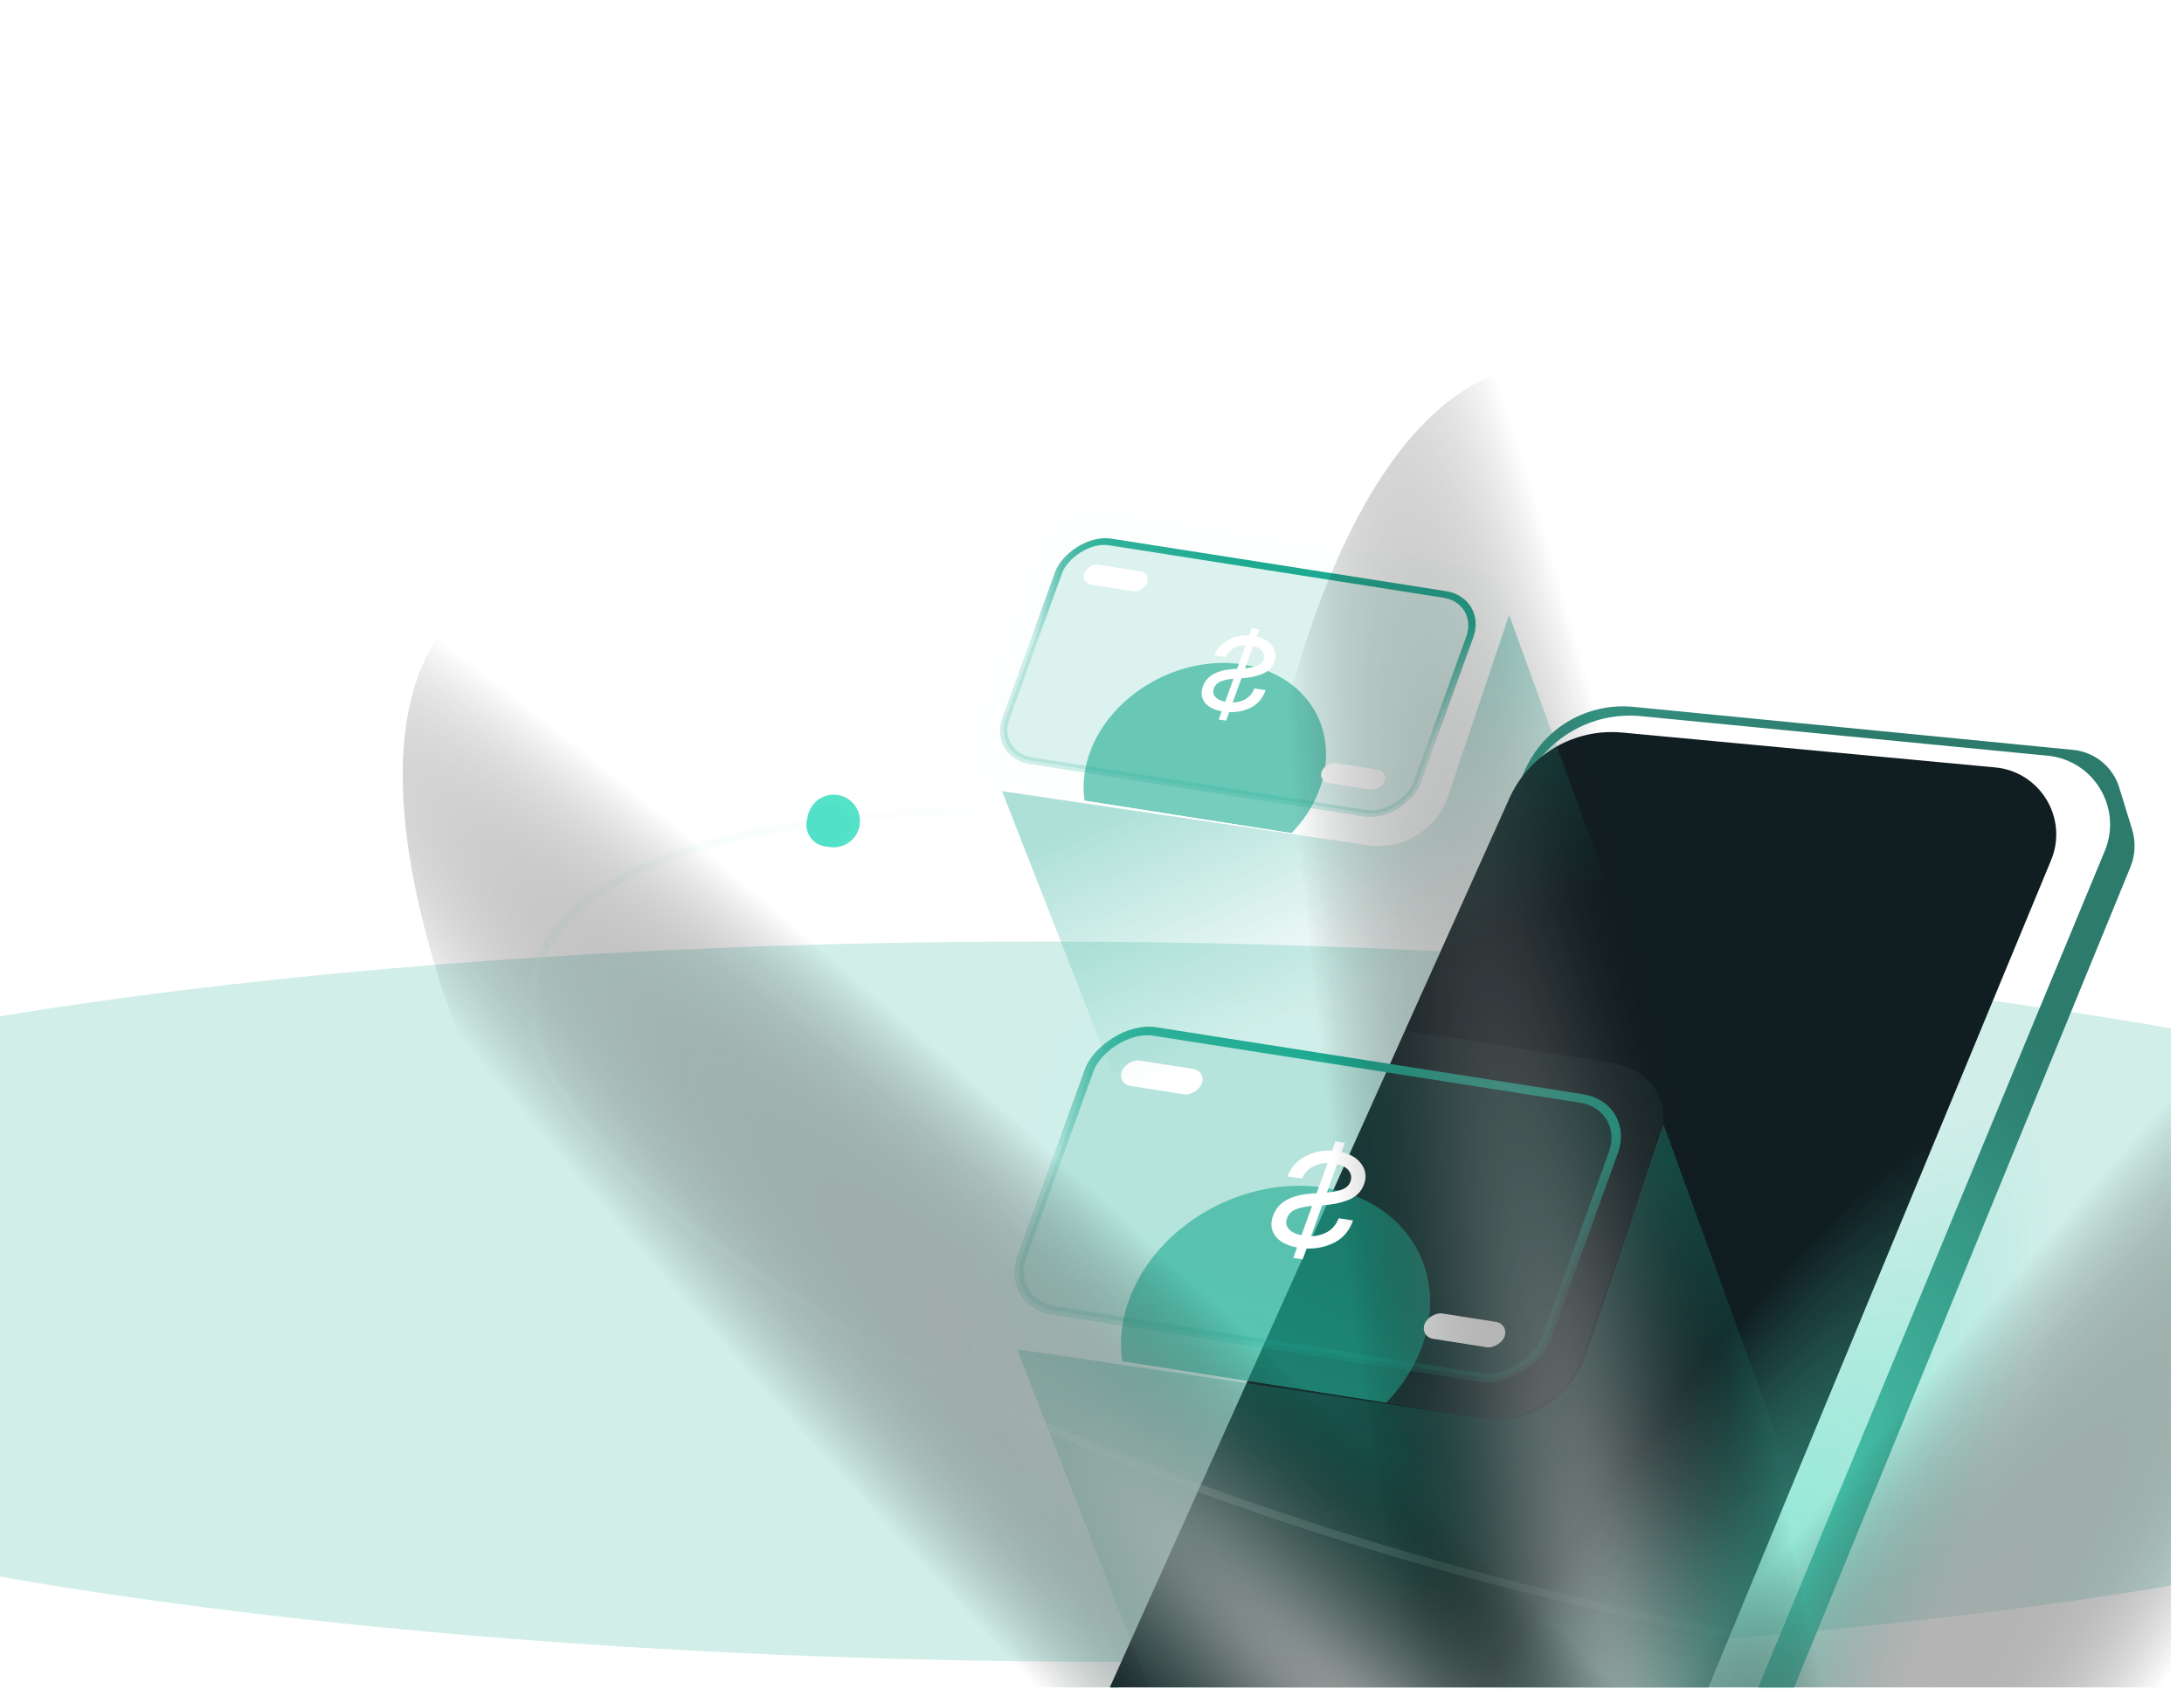 <svg width="163" height="126" viewBox="0 0 163 126" fill="none" xmlns="http://www.w3.org/2000/svg">
<g clip-path="url(#clip0_1124_25919)">
<g filter="url(#filter0_f_1124_25919)">
<ellipse cx="128.316" cy="27.393" rx="128.316" ry="27.393" transform="matrix(1 0.014 -0.205 0.979 -42.037 68.519)" fill="#1DAA91" fill-opacity="0.2"/>
</g>
<path d="M154.73 55.955C156.335 56.112 157.689 57.218 158.164 58.758L159.127 61.887C159.412 62.812 159.367 63.808 158.999 64.704L125.817 145.632C124.284 149.369 120.3 151.477 116.348 150.641L83.741 143.747C80.748 143.114 78.649 140.414 78.772 137.357L78.869 134.939L113.834 57.418C115.245 54.291 118.492 52.411 121.906 52.745L154.73 55.955ZM157.088 63.495C158.414 60.296 156.271 56.725 152.824 56.39L122.467 53.439C118.798 53.083 115.31 55.107 113.799 58.469L80.293 133.009C78.922 136.058 80.772 139.586 84.06 140.193L115.54 146.003C119.527 146.739 123.486 144.587 125.038 140.842L157.088 63.495Z" fill="url(#paint0_linear_1124_25919)"/>
<g filter="url(#filter1_i_1124_25919)">
<path d="M123.845 139.525L155.062 64.188C156.357 61.064 154.256 57.579 150.889 57.264L123.049 54.662C119.484 54.329 116.102 56.3 114.634 59.565L81.979 132.212C80.644 135.183 82.445 138.62 85.649 139.211L114.592 144.553C118.476 145.269 122.333 143.174 123.845 139.525Z" fill="#101D21"/>
</g>
<g clip-path="url(#clip1_1124_25919)">
<rect width="45.64" height="28.189" rx="5.369" transform="matrix(-0.988 -0.155 -0.34 0.94 125.68 80.162)" fill="#D4F7F1" fill-opacity="0.05"/>
<rect x="-0.446" y="0.264" width="39.599" height="22.149" rx="3.691" transform="matrix(-0.988 -0.155 -0.34 0.94 121.317 82.218)" fill="#1DAA91" fill-opacity="0.15" stroke="url(#paint1_linear_1124_25919)" stroke-width="0.671"/>
<g filter="url(#filter2_f_1124_25919)">
<ellipse cx="11.074" cy="10.739" rx="11.074" ry="10.739" transform="matrix(-0.988 -0.155 -0.34 0.94 109.791 90.345)" fill="#1DAA91" fill-opacity="0.6"/>
</g>
<g filter="url(#filter3_d_1124_25919)">
<rect width="6.041" height="2.014" rx="1.007" transform="matrix(-0.988 -0.155 -0.34 0.94 112.631 98.792)" fill="white"/>
</g>
<g filter="url(#filter4_d_1124_25919)">
<rect width="6.041" height="2.014" rx="1.007" transform="matrix(-0.988 -0.155 -0.34 0.94 90.035 79.918)" fill="white"/>
</g>
<g filter="url(#filter5_d_1124_25919)">
<path d="M97.221 93.971L97.513 93.164C98.274 93.19 98.976 93.037 99.619 92.704C100.266 92.364 100.72 91.82 100.984 91.071L99.912 90.904C99.732 91.359 99.457 91.697 99.086 91.916C98.711 92.127 98.297 92.237 97.846 92.245L98.679 89.942C99.048 89.915 99.377 89.874 99.666 89.819C99.947 89.764 100.242 89.682 100.55 89.574C100.852 89.464 101.11 89.309 101.324 89.108C101.539 88.907 101.699 88.662 101.804 88.372C101.999 87.834 101.939 87.337 101.625 86.882C101.312 86.428 100.81 86.122 100.119 85.964L100.368 85.277L99.668 85.168L99.415 85.864C98.66 85.824 97.978 85.974 97.37 86.312C96.764 86.644 96.337 87.132 96.089 87.776L97.175 87.936C97.356 87.537 97.618 87.248 97.96 87.066C98.298 86.877 98.672 86.783 99.083 86.783L98.268 89.035C97.349 89.076 96.628 89.23 96.105 89.497C95.576 89.762 95.212 90.168 95.015 90.713C94.808 91.285 94.861 91.788 95.175 92.221C95.492 92.648 96.034 92.936 96.802 93.084L96.521 93.862L97.221 93.971ZM99.023 88.993L99.794 86.863C100.22 86.965 100.52 87.14 100.692 87.387C100.857 87.633 100.889 87.895 100.789 88.171C100.697 88.427 100.504 88.617 100.212 88.742C99.923 88.86 99.526 88.944 99.023 88.993ZM97.131 92.175C96.7 92.087 96.386 91.931 96.191 91.708C95.99 91.478 95.945 91.211 96.054 90.908C96.164 90.605 96.369 90.388 96.671 90.257C96.975 90.12 97.392 90.029 97.924 89.984L97.131 92.175Z" fill="white"/>
</g>
</g>
<g opacity="0.6">
<path d="M75.901 100.678L110.706 105.824C114.058 106.32 117.284 104.343 118.364 101.131L124.158 83.908L137.46 120.507L91.186 139.764L75.901 100.678Z" fill="url(#paint2_linear_1124_25919)" style="mix-blend-mode:screen"/>
</g>
<g clip-path="url(#clip2_1124_25919)">
<rect width="35.792" height="22.107" rx="4.211" transform="matrix(-0.988 -0.155 -0.34 0.94 113.826 42.944)" fill="#D4F7F1" fill-opacity="0.05"/>
<rect x="-0.35" y="0.207" width="31.055" height="17.369" rx="2.895" transform="matrix(-0.988 -0.155 -0.34 0.94 110.405 44.556)" fill="#1DAA91" fill-opacity="0.15" stroke="url(#paint3_linear_1124_25919)" stroke-width="0.526"/>
<g filter="url(#filter6_f_1124_25919)">
<ellipse cx="8.685" cy="8.422" rx="8.685" ry="8.422" transform="matrix(-0.988 -0.155 -0.34 0.94 101.365 50.929)" fill="#1DAA91" fill-opacity="0.6"/>
</g>
<g filter="url(#filter7_d_1124_25919)">
<rect width="4.737" height="1.579" rx="0.79" transform="matrix(-0.988 -0.155 -0.34 0.94 103.592 57.554)" fill="white"/>
</g>
<g filter="url(#filter8_d_1124_25919)">
<rect width="4.737" height="1.579" rx="0.79" transform="matrix(-0.988 -0.155 -0.34 0.94 85.873 42.752)" fill="white"/>
</g>
<g filter="url(#filter9_d_1124_25919)">
<path d="M91.509 53.774L91.738 53.14C92.334 53.161 92.885 53.041 93.39 52.78C93.896 52.513 94.253 52.087 94.46 51.5L93.619 51.368C93.478 51.725 93.262 51.99 92.971 52.162C92.677 52.328 92.353 52.414 91.999 52.42L92.652 50.614C92.942 50.593 93.199 50.56 93.426 50.518C93.647 50.474 93.878 50.41 94.12 50.325C94.356 50.239 94.558 50.118 94.727 49.96C94.895 49.802 95.02 49.61 95.103 49.383C95.255 48.961 95.209 48.571 94.963 48.215C94.717 47.858 94.323 47.618 93.782 47.494L93.977 46.956L93.427 46.87L93.23 47.416C92.637 47.385 92.103 47.502 91.626 47.767C91.15 48.028 90.816 48.41 90.621 48.916L91.472 49.041C91.615 48.728 91.82 48.501 92.088 48.359C92.353 48.211 92.647 48.137 92.969 48.137L92.33 49.903C91.609 49.935 91.044 50.056 90.634 50.265C90.218 50.473 89.933 50.791 89.779 51.219C89.616 51.667 89.658 52.062 89.904 52.401C90.153 52.736 90.578 52.962 91.18 53.078L90.96 53.688L91.509 53.774ZM92.922 49.87L93.527 48.199C93.861 48.279 94.096 48.416 94.231 48.61C94.36 48.804 94.385 49.008 94.307 49.225C94.234 49.425 94.084 49.575 93.855 49.673C93.628 49.766 93.317 49.831 92.922 49.87ZM91.438 52.365C91.1 52.296 90.854 52.174 90.701 51.999C90.543 51.818 90.508 51.609 90.594 51.371C90.68 51.134 90.841 50.964 91.077 50.861C91.316 50.754 91.643 50.682 92.06 50.647L91.438 52.365Z" fill="white"/>
</g>
</g>
<g opacity="0.6">
<path d="M74.787 59.033L102.081 63.069C104.71 63.457 107.24 61.907 108.087 59.388L112.631 45.882L123.062 74.583L86.774 89.685L74.787 59.033Z" fill="url(#paint4_linear_1124_25919)" style="mix-blend-mode:screen"/>
</g>
<g style="mix-blend-mode:plus-lighter">
<path d="M113.448 118.428C91.308 112.776 72.009 104.791 58.705 96.459C52.051 92.293 46.911 88.049 43.663 83.979C40.412 79.904 39.093 76.052 39.963 72.641C40.834 69.23 43.839 66.482 48.645 64.464C53.447 62.449 59.992 61.187 67.829 60.72C83.499 59.786 104.264 62.031 126.404 67.683C148.543 73.335 167.843 81.319 181.147 89.651C187.801 93.817 192.941 98.062 196.188 102.132C199.44 106.207 200.759 110.059 199.888 113.47C199.018 116.881 196.013 119.629 191.206 121.647C186.405 123.662 179.86 124.923 172.023 125.39C156.353 126.324 135.588 124.081 113.448 118.428Z" stroke="url(#paint5_linear_1124_25919)" stroke-opacity="0.4" stroke-width="0.6"/>
</g>
<g filter="url(#filter10_f_1124_25919)">
<ellipse cx="1.964" cy="1.964" rx="1.964" ry="1.964" transform="matrix(-0.569 -0.823 -0.823 0.569 64.953 61.761)" fill="#51E1C8"/>
</g>
<g filter="url(#filter11_i_1124_25919)">
<ellipse cx="61.818" cy="61.542" rx="2.945" ry="2.945" transform="rotate(55.346 61.818 61.542)" fill="white" fill-opacity="0.02"/>
</g>
<ellipse cx="61.819" cy="61.542" rx="1.636" ry="1.636" transform="rotate(55.346 61.819 61.542)" fill="#51E1C8"/>
<g opacity="0.8" filter="url(#filter12_f_1124_25919)">
<rect x="26.477" y="50.533" width="164.567" height="133.773" fill="url(#paint6_radial_1124_25919)"/>
</g>
<g opacity="0.8" filter="url(#filter13_f_1124_25919)">
<rect width="129.477" height="90.662" transform="matrix(-1 0 0 1 193.807 63.266)" fill="url(#paint7_radial_1124_25919)"/>
</g>
<g style="mix-blend-mode:color-dodge" filter="url(#filter14_f_1124_25919)">
<ellipse cx="28.717" cy="76.509" rx="28.717" ry="76.509" transform="matrix(0.846 0.533 0.657 -0.754 71.34 172.41)" fill="url(#paint8_radial_1124_25919)" style="mix-blend-mode:plus-lighter"/>
</g>
<g style="mix-blend-mode:color-dodge" filter="url(#filter15_f_1124_25919)">
<ellipse cx="28.717" cy="76.509" rx="28.717" ry="76.509" transform="matrix(0.966 -0.259 -0.106 -0.994 101.186 187.11)" fill="url(#paint9_radial_1124_25919)" style="mix-blend-mode:plus-lighter"/>
</g>
<g style="mix-blend-mode:color-dodge" filter="url(#filter16_f_1124_25919)">
<ellipse cx="28.717" cy="76.509" rx="28.717" ry="76.509" transform="matrix(0.647 -0.762 -0.653 -0.757 114.742 184.306)" fill="url(#paint10_radial_1124_25919)" style="mix-blend-mode:plus-lighter"/>
</g>
</g>
<defs>
<filter id="filter0_f_1124_25919" x="-121.842" y="-3.805" width="405.004" height="201.899" filterUnits="userSpaceOnUse" color-interpolation-filters="sRGB">
<feFlood flood-opacity="0" result="BackgroundImageFix"/>
<feBlend mode="normal" in="SourceGraphic" in2="BackgroundImageFix" result="shape"/>
<feGaussianBlur stdDeviation="37.037" result="effect1_foregroundBlur_1124_25919"/>
</filter>
<filter id="filter1_i_1124_25919" x="79.553" y="54.626" width="75.896" height="90.066" filterUnits="userSpaceOnUse" color-interpolation-filters="sRGB">
<feFlood flood-opacity="0" result="BackgroundImageFix"/>
<feBlend mode="normal" in="SourceGraphic" in2="BackgroundImageFix" result="shape"/>
<feColorMatrix in="SourceAlpha" type="matrix" values="0 0 0 0 0 0 0 0 0 0 0 0 0 0 0 0 0 0 127 0" result="hardAlpha"/>
<feOffset dx="-1.982"/>
<feGaussianBlur stdDeviation="6.887"/>
<feComposite in2="hardAlpha" operator="arithmetic" k2="-1" k3="1"/>
<feColorMatrix type="matrix" values="0 0 0 0 0.318 0 0 0 0 0.882 0 0 0 0 0.784 0 0 0 0.8 0"/>
<feBlend mode="normal" in2="shape" result="effect1_innerShadow_1124_25919"/>
</filter>
<filter id="filter2_f_1124_25919" x="70.233" y="75.062" width="49.925" height="47.334" filterUnits="userSpaceOnUse" color-interpolation-filters="sRGB">
<feFlood flood-opacity="0" result="BackgroundImageFix"/>
<feBlend mode="normal" in="SourceGraphic" in2="BackgroundImageFix" result="shape"/>
<feGaussianBlur stdDeviation="6.712" result="effect1_foregroundBlur_1124_25919"/>
</filter>
<filter id="filter3_d_1124_25919" x="103.577" y="95.316" width="11.453" height="7.911" filterUnits="userSpaceOnUse" color-interpolation-filters="sRGB">
<feFlood flood-opacity="0" result="BackgroundImageFix"/>
<feColorMatrix in="SourceAlpha" type="matrix" values="0 0 0 0 0 0 0 0 0 0 0 0 0 0 0 0 0 0 127 0" result="hardAlpha"/>
<feOffset/>
<feGaussianBlur stdDeviation="1.342"/>
<feComposite in2="hardAlpha" operator="out"/>
<feColorMatrix type="matrix" values="0 0 0 0 1 0 0 0 0 1 0 0 0 0 1 0 0 0 0.3 0"/>
<feBlend mode="normal" in2="BackgroundImageFix" result="effect1_dropShadow_1124_25919"/>
<feBlend mode="normal" in="SourceGraphic" in2="effect1_dropShadow_1124_25919" result="shape"/>
</filter>
<filter id="filter4_d_1124_25919" x="80.981" y="76.441" width="11.453" height="7.911" filterUnits="userSpaceOnUse" color-interpolation-filters="sRGB">
<feFlood flood-opacity="0" result="BackgroundImageFix"/>
<feColorMatrix in="SourceAlpha" type="matrix" values="0 0 0 0 0 0 0 0 0 0 0 0 0 0 0 0 0 0 127 0" result="hardAlpha"/>
<feOffset/>
<feGaussianBlur stdDeviation="1.342"/>
<feComposite in2="hardAlpha" operator="out"/>
<feColorMatrix type="matrix" values="0 0 0 0 1 0 0 0 0 1 0 0 0 0 1 0 0 0 0.3 0"/>
<feBlend mode="normal" in2="BackgroundImageFix" result="effect1_dropShadow_1124_25919"/>
<feBlend mode="normal" in="SourceGraphic" in2="effect1_dropShadow_1124_25919" result="shape"/>
</filter>
<filter id="filter5_d_1124_25919" x="92.206" y="82.483" width="12.395" height="14.173" filterUnits="userSpaceOnUse" color-interpolation-filters="sRGB">
<feFlood flood-opacity="0" result="BackgroundImageFix"/>
<feColorMatrix in="SourceAlpha" type="matrix" values="0 0 0 0 0 0 0 0 0 0 0 0 0 0 0 0 0 0 127 0" result="hardAlpha"/>
<feOffset/>
<feGaussianBlur stdDeviation="1.342"/>
<feComposite in2="hardAlpha" operator="out"/>
<feColorMatrix type="matrix" values="0 0 0 0 1 0 0 0 0 1 0 0 0 0 1 0 0 0 0.3 0"/>
<feBlend mode="normal" in2="BackgroundImageFix" result="effect1_dropShadow_1124_25919"/>
<feBlend mode="normal" in="SourceGraphic" in2="effect1_dropShadow_1124_25919" result="shape"/>
</filter>
<filter id="filter6_f_1124_25919" x="70.342" y="38.944" width="39.152" height="37.12" filterUnits="userSpaceOnUse" color-interpolation-filters="sRGB">
<feFlood flood-opacity="0" result="BackgroundImageFix"/>
<feBlend mode="normal" in="SourceGraphic" in2="BackgroundImageFix" result="shape"/>
<feGaussianBlur stdDeviation="5.263" result="effect1_foregroundBlur_1124_25919"/>
</filter>
<filter id="filter7_d_1124_25919" x="96.492" y="54.828" width="8.982" height="6.204" filterUnits="userSpaceOnUse" color-interpolation-filters="sRGB">
<feFlood flood-opacity="0" result="BackgroundImageFix"/>
<feColorMatrix in="SourceAlpha" type="matrix" values="0 0 0 0 0 0 0 0 0 0 0 0 0 0 0 0 0 0 127 0" result="hardAlpha"/>
<feOffset/>
<feGaussianBlur stdDeviation="1.053"/>
<feComposite in2="hardAlpha" operator="out"/>
<feColorMatrix type="matrix" values="0 0 0 0 1 0 0 0 0 1 0 0 0 0 1 0 0 0 0.3 0"/>
<feBlend mode="normal" in2="BackgroundImageFix" result="effect1_dropShadow_1124_25919"/>
<feBlend mode="normal" in="SourceGraphic" in2="effect1_dropShadow_1124_25919" result="shape"/>
</filter>
<filter id="filter8_d_1124_25919" x="78.773" y="40.026" width="8.982" height="6.204" filterUnits="userSpaceOnUse" color-interpolation-filters="sRGB">
<feFlood flood-opacity="0" result="BackgroundImageFix"/>
<feColorMatrix in="SourceAlpha" type="matrix" values="0 0 0 0 0 0 0 0 0 0 0 0 0 0 0 0 0 0 127 0" result="hardAlpha"/>
<feOffset/>
<feGaussianBlur stdDeviation="1.053"/>
<feComposite in2="hardAlpha" operator="out"/>
<feColorMatrix type="matrix" values="0 0 0 0 1 0 0 0 0 1 0 0 0 0 1 0 0 0 0.3 0"/>
<feBlend mode="normal" in2="BackgroundImageFix" result="effect1_dropShadow_1124_25919"/>
<feBlend mode="normal" in="SourceGraphic" in2="effect1_dropShadow_1124_25919" result="shape"/>
</filter>
<filter id="filter9_d_1124_25919" x="87.576" y="44.764" width="9.721" height="11.115" filterUnits="userSpaceOnUse" color-interpolation-filters="sRGB">
<feFlood flood-opacity="0" result="BackgroundImageFix"/>
<feColorMatrix in="SourceAlpha" type="matrix" values="0 0 0 0 0 0 0 0 0 0 0 0 0 0 0 0 0 0 127 0" result="hardAlpha"/>
<feOffset/>
<feGaussianBlur stdDeviation="1.053"/>
<feComposite in2="hardAlpha" operator="out"/>
<feColorMatrix type="matrix" values="0 0 0 0 1 0 0 0 0 1 0 0 0 0 1 0 0 0 0.3 0"/>
<feBlend mode="normal" in2="BackgroundImageFix" result="effect1_dropShadow_1124_25919"/>
<feBlend mode="normal" in="SourceGraphic" in2="effect1_dropShadow_1124_25919" result="shape"/>
</filter>
<filter id="filter10_f_1124_25919" x="52.273" y="51.314" width="19.898" height="19.898" filterUnits="userSpaceOnUse" color-interpolation-filters="sRGB">
<feFlood flood-opacity="0" result="BackgroundImageFix"/>
<feBlend mode="normal" in="SourceGraphic" in2="BackgroundImageFix" result="shape"/>
<feGaussianBlur stdDeviation="3.993" result="effect1_foregroundBlur_1124_25919"/>
</filter>
<filter id="filter11_i_1124_25919" x="58.873" y="58.596" width="5.891" height="5.891" filterUnits="userSpaceOnUse" color-interpolation-filters="sRGB">
<feFlood flood-opacity="0" result="BackgroundImageFix"/>
<feBlend mode="normal" in="SourceGraphic" in2="BackgroundImageFix" result="shape"/>
<feColorMatrix in="SourceAlpha" type="matrix" values="0 0 0 0 0 0 0 0 0 0 0 0 0 0 0 0 0 0 127 0" result="hardAlpha"/>
<feOffset/>
<feGaussianBlur stdDeviation="0.81"/>
<feComposite in2="hardAlpha" operator="arithmetic" k2="-1" k3="1"/>
<feColorMatrix type="matrix" values="0 0 0 0 1 0 0 0 0 1 0 0 0 0 1 0 0 0 0.5 0"/>
<feBlend mode="normal" in2="shape" result="effect1_innerShadow_1124_25919"/>
</filter>
<filter id="filter12_f_1124_25919" x="12.154" y="36.21" width="193.212" height="162.419" filterUnits="userSpaceOnUse" color-interpolation-filters="sRGB">
<feFlood flood-opacity="0" result="BackgroundImageFix"/>
<feBlend mode="normal" in="SourceGraphic" in2="BackgroundImageFix" result="shape"/>
<feGaussianBlur stdDeviation="7.161" result="effect1_foregroundBlur_1124_25919"/>
</filter>
<filter id="filter13_f_1124_25919" x="42.846" y="41.782" width="172.444" height="133.63" filterUnits="userSpaceOnUse" color-interpolation-filters="sRGB">
<feFlood flood-opacity="0" result="BackgroundImageFix"/>
<feBlend mode="normal" in="SourceGraphic" in2="BackgroundImageFix" result="shape"/>
<feGaussianBlur stdDeviation="10.742" result="effect1_foregroundBlur_1124_25919"/>
</filter>
<filter id="filter14_f_1124_25919" x="77.822" y="58.094" width="136.176" height="143.862" filterUnits="userSpaceOnUse" color-interpolation-filters="sRGB">
<feFlood flood-opacity="0" result="BackgroundImageFix"/>
<feBlend mode="normal" in="SourceGraphic" in2="BackgroundImageFix" result="shape"/>
<feGaussianBlur stdDeviation="6.121" result="effect1_foregroundBlur_1124_25919"/>
</filter>
<filter id="filter15_f_1124_25919" x="79.619" y="14.919" width="82.32" height="177.368" filterUnits="userSpaceOnUse" color-interpolation-filters="sRGB">
<feFlood flood-opacity="0" result="BackgroundImageFix"/>
<feBlend mode="normal" in="SourceGraphic" in2="BackgroundImageFix" result="shape"/>
<feGaussianBlur stdDeviation="6.121" result="effect1_foregroundBlur_1124_25919"/>
</filter>
<filter id="filter16_f_1124_25919" x="17.775" y="30.293" width="131.153" height="148.378" filterUnits="userSpaceOnUse" color-interpolation-filters="sRGB">
<feFlood flood-opacity="0" result="BackgroundImageFix"/>
<feBlend mode="normal" in="SourceGraphic" in2="BackgroundImageFix" result="shape"/>
<feGaussianBlur stdDeviation="6.121" result="effect1_foregroundBlur_1124_25919"/>
</filter>
<linearGradient id="paint0_linear_1124_25919" x1="152.685" y1="75.855" x2="46.115" y2="145.548" gradientUnits="userSpaceOnUse">
<stop stop-color="#2C7B6D"/>
<stop offset="0.583" stop-color="#51E1C8"/>
<stop offset="0.861" stop-color="#2C7B6D"/>
</linearGradient>
<linearGradient id="paint1_linear_1124_25919" x1="56.091" y1="8.965" x2="54.854" y2="-3.107" gradientUnits="userSpaceOnUse">
<stop stop-color="#1DAA91" stop-opacity="0.2"/>
<stop offset="1" stop-color="#1DAA91"/>
</linearGradient>
<linearGradient id="paint2_linear_1124_25919" x1="113.563" y1="117.983" x2="103.774" y2="95.374" gradientUnits="userSpaceOnUse">
<stop stop-color="#1DAA91" stop-opacity="0"/>
<stop offset="1" stop-color="#1DAA91" stop-opacity="0.6"/>
</linearGradient>
<linearGradient id="paint3_linear_1124_25919" x1="43.988" y1="7.031" x2="43.017" y2="-2.437" gradientUnits="userSpaceOnUse">
<stop stop-color="#1DAA91" stop-opacity="0.2"/>
<stop offset="1" stop-color="#1DAA91"/>
</linearGradient>
<linearGradient id="paint4_linear_1124_25919" x1="104.322" y1="72.604" x2="96.646" y2="54.873" gradientUnits="userSpaceOnUse">
<stop stop-color="#1DAA91" stop-opacity="0"/>
<stop offset="1" stop-color="#1DAA91" stop-opacity="0.6"/>
</linearGradient>
<linearGradient id="paint5_linear_1124_25919" x1="36.266" y1="85.348" x2="70.468" y2="52.275" gradientUnits="userSpaceOnUse">
<stop stop-color="#D4F7F1"/>
<stop offset="1" stop-color="#D4F7F1" stop-opacity="0"/>
</linearGradient>
<radialGradient id="paint6_radial_1124_25919" cx="0" cy="0" r="1" gradientUnits="userSpaceOnUse" gradientTransform="translate(174.737 207.025) rotate(-130.709) scale(153.723 34.356)">
<stop stop-color="#F4FF7A" stop-opacity="0.82"/>
<stop offset="1" stop-color="#26F7DD" stop-opacity="0"/>
</radialGradient>
<radialGradient id="paint7_radial_1124_25919" cx="0" cy="0" r="1" gradientUnits="userSpaceOnUse" gradientTransform="translate(73.264 73.969) rotate(-119.398) scale(61.889 13.982)">
<stop stop-color="#51E1C8"/>
<stop offset="1" stop-color="#51E1C0" stop-opacity="0"/>
</radialGradient>
<radialGradient id="paint8_radial_1124_25919" cx="0" cy="0" r="1" gradientUnits="userSpaceOnUse" gradientTransform="translate(28.717 15.868) rotate(94.174) scale(164.88 15.826)">
<stop stop-color="#D9D9D9"/>
<stop offset="1" stop-opacity="0"/>
</radialGradient>
<radialGradient id="paint9_radial_1124_25919" cx="0" cy="0" r="1" gradientUnits="userSpaceOnUse" gradientTransform="translate(28.717 15.868) rotate(94.174) scale(164.88 15.826)">
<stop stop-color="#D9D9D9"/>
<stop offset="1" stop-opacity="0"/>
</radialGradient>
<radialGradient id="paint10_radial_1124_25919" cx="0" cy="0" r="1" gradientUnits="userSpaceOnUse" gradientTransform="translate(28.717 15.868) rotate(94.174) scale(164.88 15.826)">
<stop stop-color="#D9D9D9"/>
<stop offset="1" stop-opacity="0"/>
</radialGradient>
<clipPath id="clip0_1124_25919">
<rect width="162.037" height="125.926" fill="white"/>
</clipPath>
<clipPath id="clip1_1124_25919">
<rect width="45.64" height="28.189" rx="5.369" transform="matrix(-0.988 -0.155 -0.34 0.94 125.68 80.162)" fill="white"/>
</clipPath>
<clipPath id="clip2_1124_25919">
<rect width="35.792" height="22.107" rx="4.211" transform="matrix(-0.988 -0.155 -0.34 0.94 113.826 42.944)" fill="white"/>
</clipPath>
</defs>
</svg>
